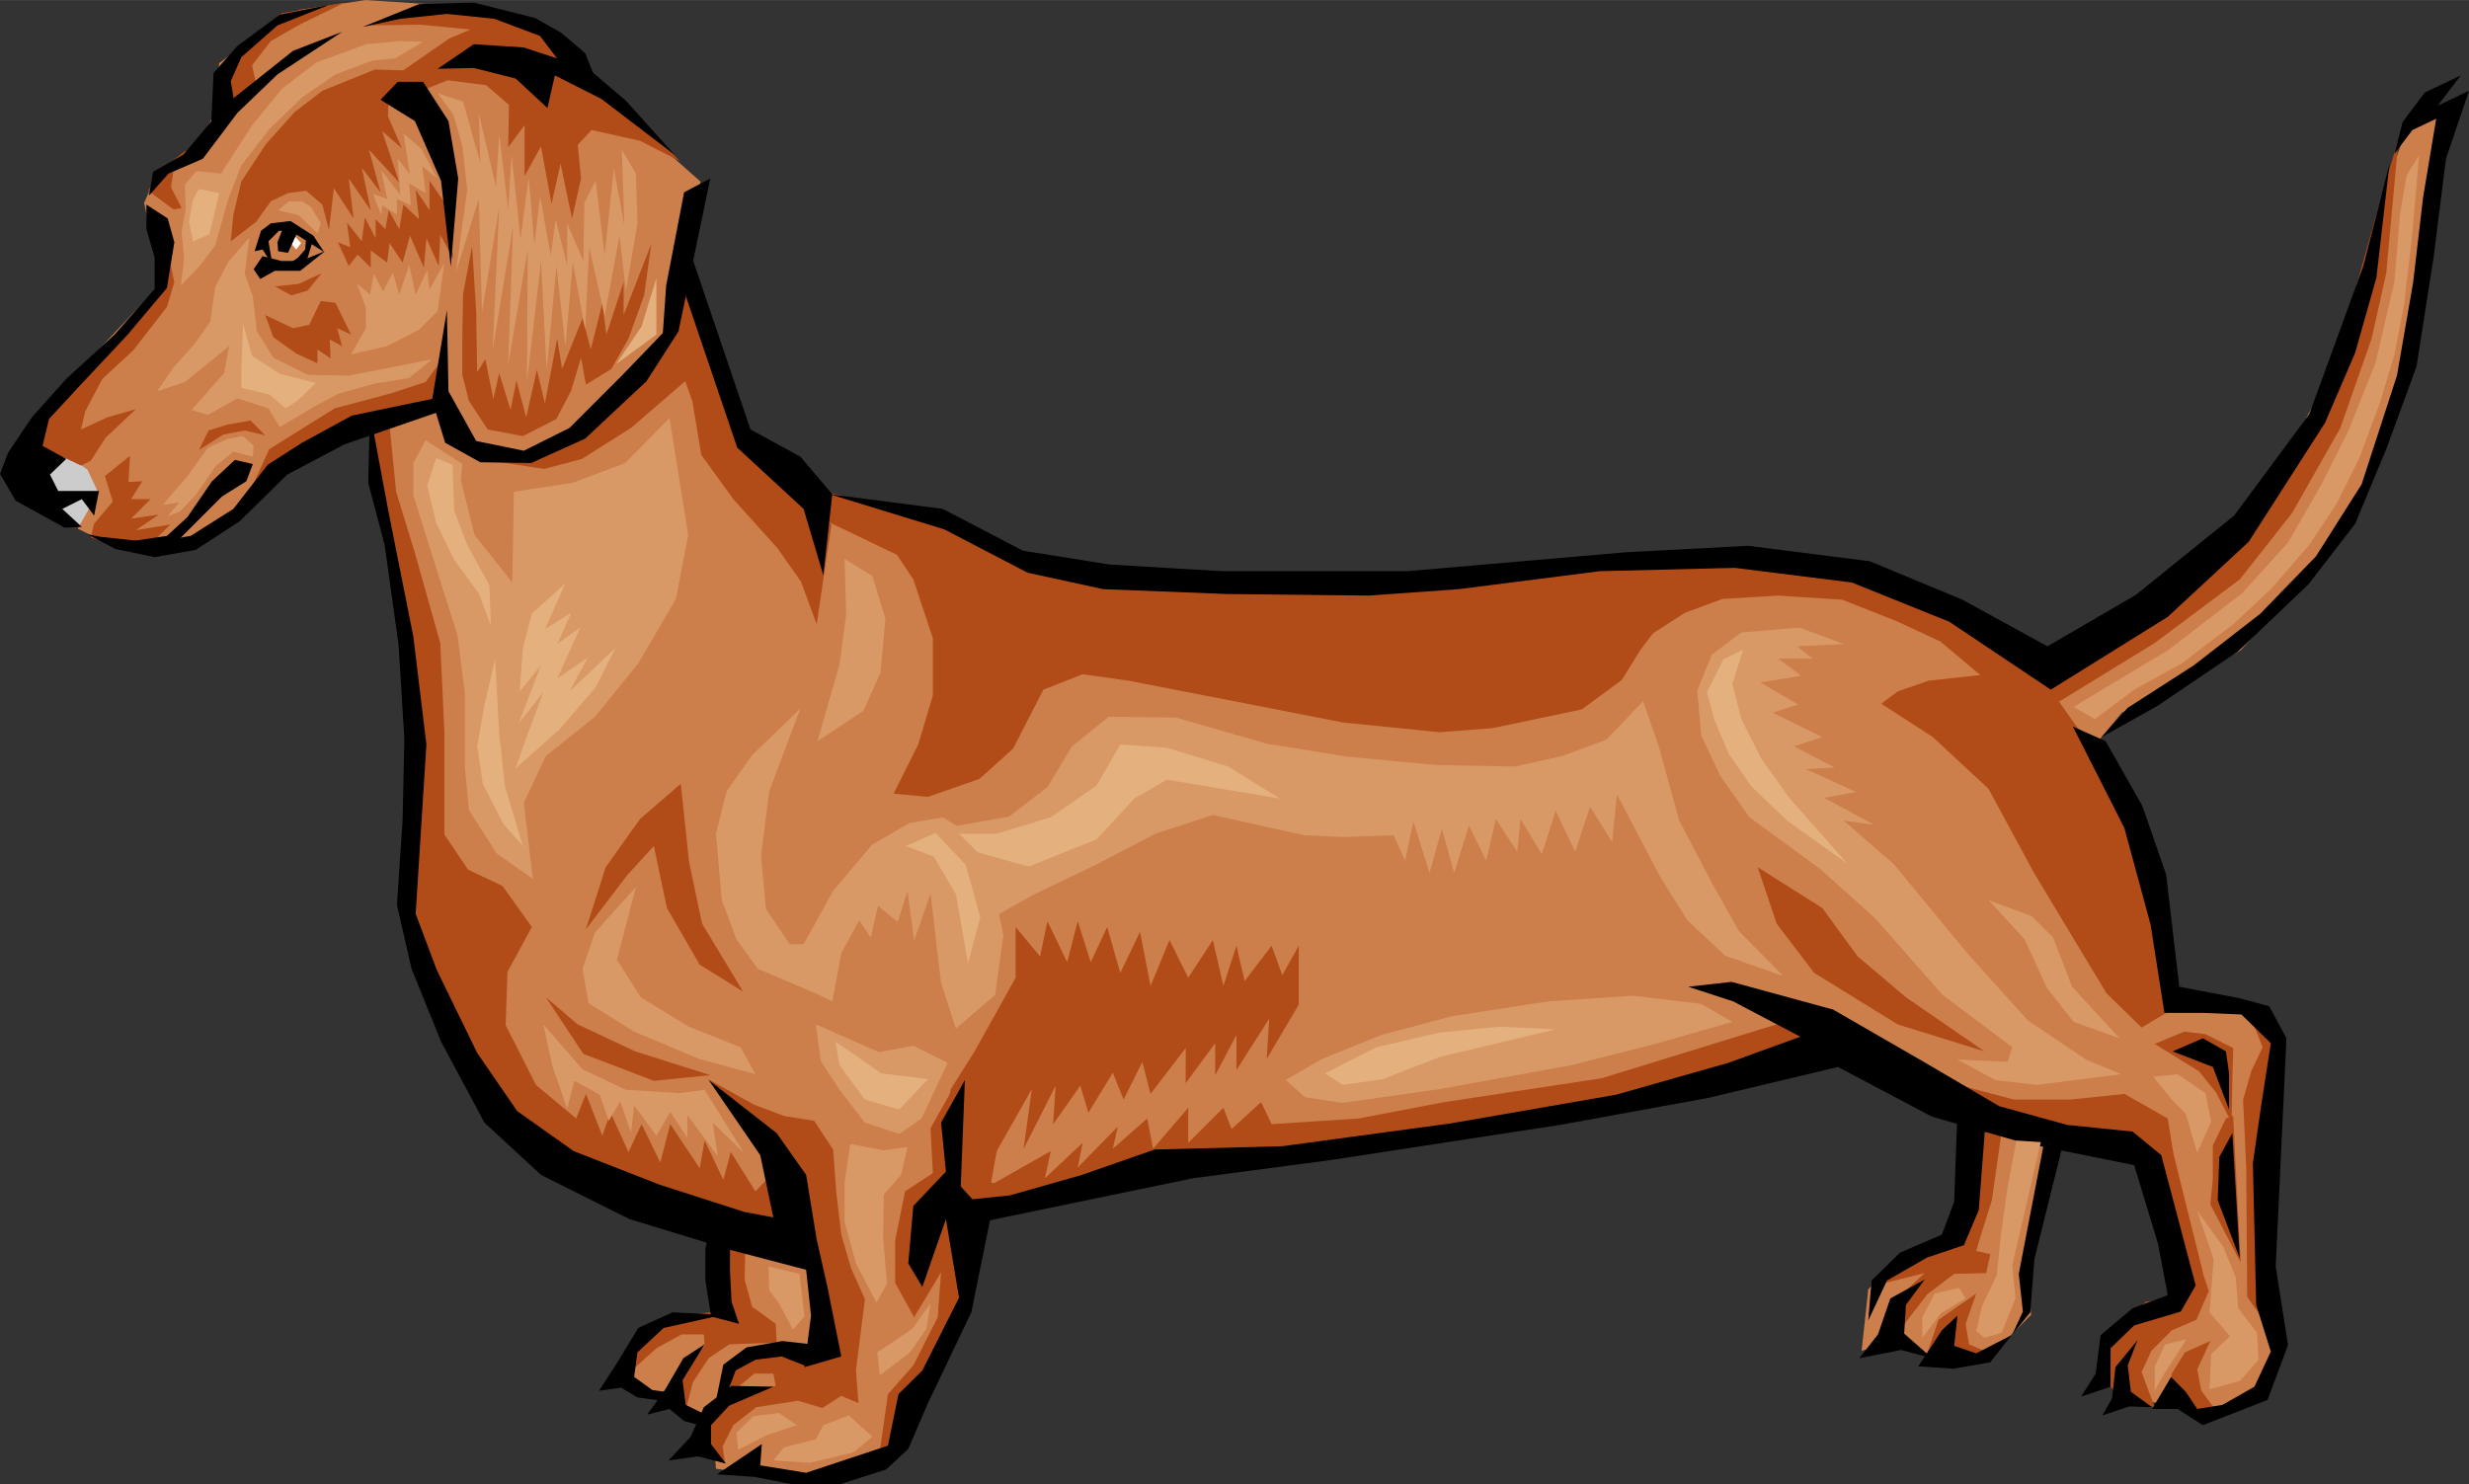 <?xml version="1.0" encoding="UTF-8"?>
<!DOCTYPE svg PUBLIC "-//W3C//DTD SVG 1.1//EN" "http://www.w3.org/Graphics/SVG/1.1/DTD/svg11.dtd">
<!-- Creator: CorelDRAW -->
<svg xmlns="http://www.w3.org/2000/svg" xml:space="preserve" width="126.455mm" height="76.032mm" version="1.1" style="shape-rendering:geometricPrecision; text-rendering:geometricPrecision; image-rendering:optimizeQuality; fill-rule:evenodd; clip-rule:evenodd"
viewBox="0 0 12646 7603"
 xmlns:xlink="http://www.w3.org/1999/xlink">
 <rect x="0" y="0" width="12646" height="7603" fill="#333333" stroke="none"/>
 <defs>
  <style type="text/css">
   <![CDATA[
    .fil2 {fill:black}
    .fil1 {fill:#B14B18}
    .fil0 {fill:#CC7E4B}
    .fil3 {fill:#CCCCCC}
    .fil4 {fill:#D99966}
    .fil6 {fill:#E4B17E}
    .fil5 {fill:white}
   ]]>
  </style>
 </defs>
 <g id="__x0023_Layer_x0020_1">
  <g id="anim0394.ai">
   <g>
    <polygon class="fil0" points="10177,5625 9984,6384 9682,6476 9569,6606 9535,6920 9749,6861 9896,6958 10202,6937 10403,6736 10386,6526 10529,5843 "/>
    <polygon class="fil1" points="9867,6945 9929,6761 10122,6627 10068,6782 10085,6887 10202,6937 10043,7000 "/>
    <polygon class="fil1" points="10256,5772 10202,6149 10143,6337 10122,6409 10194,6425 10173,6522 10009,6526 9871,6631 9749,6790 9691,6677 9858,6522 9640,6576 9770,6442 10022,6316 10106,5679 "/>
    <polygon class="fil2" points="10026,5688 10009,6157 9946,6325 9732,6417 9586,6560 9569,6765 9665,6560 9871,6442 10059,6379 10135,6199 10173,5705 "/>
    <polygon class="fil2" points="9858,6555 9682,6652 9619,6836 9523,6958 9737,6916 9896,6958 9753,6832 9762,6685 "/>
    <polygon class="fil2" points="10026,6740 9946,6815 9825,7000 10005,7012 10194,6979 10303,6840 10122,6933 10009,6895 "/>
    <polygon class="fil2" points="10470,5851 10340,6526 10361,6719 10307,6836 10399,6723 10420,6451 10571,5843 "/>
    <polygon class="fil3" points="214,2339 327,2343 465,2381 557,2645 415,2703 231,2603 "/>
    <polygon class="fil0" points="12432,537 12306,717 12222,951 12004,1794 11589,2544 11090,3110 10441,3483 10592,3982 10868,3651 11476,3332 11878,2888 12180,2364 12360,1865 12528,604 "/>
    <polygon class="fil0" points="1936,2125 1936,2502 2092,3470 2062,4606 2423,5503 3060,6086 3626,6249 3709,6765 3391,6778 3211,6903 3156,7067 3416,7151 3651,7306 3667,7524 4137,7595 4564,7415 4812,7012 4937,6568 5009,6153 8089,5671 9364,5394 10261,5780 10910,5780 11158,6652 10940,6706 10785,7054 11007,7180 11313,7234 11602,7084 11698,6903 11560,6543 11631,5298 11547,5185 11132,5088 10940,4246 10604,3693 10206,3194 8991,2888 5684,3056 4137,2624 3751,2209 3378,1450 "/>
    <polygon class="fil0" points="1094,583 1123,323 1366,143 1534,50 1874,0 2192,21 2850,180 3181,570 3588,930 3437,1739 2842,2326 1832,2180 1375,2448 1186,2687 947,2796 490,2754 398,2708 503,2523 448,2406 268,2276 499,1798 826,1450 738,1039 796,910 1014,771 "/>
    <polygon class="fil1" points="11401,5730 11334,5868 11334,6040 11321,6170 11476,6467 11438,5717 "/>
    <polygon class="fil1" points="11036,5348 11187,5285 11296,5298 11438,5369 11434,5533 11430,5751 11350,5596 11262,5487 "/>
    <polygon class="fil1" points="11531,5218 11589,5365 11531,5487 11489,5633 11505,5981 11510,6643 11627,6811 11652,5679 11702,5327 "/>
    <polygon class="fil1" points="11191,6928 11124,7037 11107,7142 11254,7243 11350,7226 11275,7125 11254,7016 11321,6870 "/>
    <polygon class="fil1" points="11241,6396 11313,6614 11250,6761 11124,6815 11019,6920 10969,7029 11036,7209 10889,7184 10776,7071 10776,6861 10990,6669 11149,6648 11132,6417 "/>
    <polygon class="fil1" points="3626,5528 3860,5658 4015,5717 4170,5742 4267,5889 4284,6115 4309,6325 4359,6497 4430,6656 4384,7021 4397,7188 4309,7151 4212,7213 4087,7176 3873,7209 3756,7301 3701,7410 3714,7498 3563,7436 3638,7222 3839,7130 3973,7100 3961,7037 3864,7037 3751,7130 3718,7096 3768,6958 3994,6899 4204,6907 4129,6354 3890,5809 "/>
    <polygon class="fil1" points="3227,7029 3362,6907 3491,6836 3605,6836 3609,6895 3500,7008 3441,7201 3504,7251 3550,7079 3630,6958 3735,6887 3978,6878 3973,6782 3852,6694 3814,6555 3818,6363 3655,6308 3684,6715 3462,6748 3273,6832 "/>
    <polygon class="fil1" points="2536,2364 2787,2402 2980,2351 3232,2192 3596,1878 3437,1626 3341,1819 2947,2209 2699,2343 "/>
    <polygon class="fil1" points="5202,4749 5202,5009 4992,5386 4870,5579 4757,6119 5063,6132 5105,5897 5285,5579 5243,5885 5407,5562 5394,5759 5533,5562 5575,5700 5700,5495 5755,5633 5851,5440 5893,5604 6073,5369 6073,5549 6224,5344 6224,5508 6333,5302 6333,5482 6501,5218 6488,5424 6652,5147 6652,4845 6568,4996 6513,4845 6375,5026 6333,4845 6266,5051 6212,4816 6086,5009 5990,4816 5893,5051 5839,4774 5738,4984 5671,4749 5587,4929 5520,4720 5466,4929 5365,4720 5327,4900 "/>
    <polygon class="fil1" points="4912,6036 5093,6061 5382,5897 5352,6036 5545,5855 5520,5981 5725,5772 5700,5885 5876,5730 5906,5885 6086,5675 6086,5855 6266,5675 6308,5784 6459,5646 6513,5759 6958,5730 7398,5646 8203,5524 9154,5231 9418,5411 8131,5663 6430,5922 4979,6199 "/>
    <polygon class="fil1" points="9997,5549 10315,5633 10604,5633 10881,5604 11103,5730 11132,5910 11283,6518 11145,6685 11007,5952 10231,5784 "/>
    <polygon class="fil1" points="1283,2511 1379,2301 1714,2092 1999,2016 2180,1957 2247,1865 2238,2045 1731,2234 "/>
    <polygon class="fil1" points="1895,2167 1911,2494 2125,3508 2125,4179 2087,4636 2506,5675 2875,6027 4032,6388 3944,6027 3869,6103 3743,5902 3705,6044 3609,5843 3584,5985 3433,5759 3382,5956 3286,5759 3219,5902 3127,5700 3085,5818 3001,5604 2951,5730 2745,5558 2590,5252 2599,4979 2724,4749 2574,4539 2397,4455 2276,4275 2276,3751 2255,3294 2125,2833 2029,2519 1991,2138 "/>
    <polygon class="fil1" points="10537,3600 11036,3294 11472,2968 11740,2628 11987,2192 12147,1735 12222,1400 12285,713 12210,960 12038,1576 11891,2117 11367,2825 10747,3261 10357,3475 "/>
    <polygon class="fil0" points="1379,1169 1345,1253 1362,1350 1496,1362 1568,1287 1572,1216 1488,1165 "/>
    <polygon class="fil1" points="1765,13 1534,126 1387,210 1291,335 1312,432 1107,604 1127,386 1245,231 1442,67 "/>
    <polygon class="fil1" points="1920,356 1651,465 1509,574 1362,738 1236,930 1195,1102 1182,1236 1312,1136 1387,1031 1475,989 1568,977 1651,1048 1685,1178 1710,964 1811,1119 1786,914 1899,1077 1853,859 1949,985 1890,767 2045,935 1957,671 2058,759 1987,595 1991,495 2221,365 "/>
    <polygon class="fil1" points="989,817 889,868 876,960 930,1065 889,1073 759,977 817,876 951,771 "/>
    <polygon class="fil1" points="863,1308 893,1446 855,1572 683,1794 524,1941 436,2108 415,2200 549,2138 696,2096 541,2242 465,2360 415,2385 159,2263 247,2087 759,1559 "/>
    <polygon class="fil1" points="537,2439 578,2569 482,2683 465,2754 675,2817 801,2758 872,2687 696,2716 813,2636 671,2657 771,2557 671,2557 729,2465 658,2469 666,2335 "/>
    <polygon class="fil1" points="2041,377 2301,197 2410,151 2154,126 1874,130 2209,25 2490,38 2766,138 2997,335 3299,637 3483,826 3278,721 3030,666 2959,742 2976,914 2930,1119 2871,838 2825,1044 2771,750 2687,901 2687,641 2603,754 2607,537 2490,436 2293,411 2125,478 "/>
    <polygon class="fil1" points="2418,1262 2372,1505 2368,1718 2368,1920 2402,2054 2498,2200 2678,2234 2850,2146 2926,1999 2976,1832 3001,1970 3131,1890 3219,1735 3299,1513 3336,1249 3194,1614 3194,1446 3106,1714 3085,1555 3026,1790 2984,1630 2879,1890 2854,1735 2791,2066 2750,1895 2695,2138 2645,1949 2615,2100 2557,1911 2527,2045 2486,1840 2444,1907 2439,1597 "/>
    <polygon class="fil1" points="1408,1467 1530,1454 1647,1400 1576,1488 1492,1513 "/>
    <polygon class="fil1" points="1019,2305 1144,2226 1253,2205 1358,2230 1283,2154 1165,2175 1069,2205 "/>
    <polygon class="fil1" points="3517,1438 3751,2125 3844,2263 4154,2494 4258,2691 4183,3198 4103,2980 3982,2808 3756,2557 3592,2330 3546,2054 3433,1735 "/>
    <polygon class="fil1" points="4233,2523 4481,2574 5067,2775 5537,2921 6970,2968 8400,2871 9183,2892 9921,3056 10449,3458 10726,3848 10994,4296 11070,5000 11095,5189 10969,5264 10789,5088 10592,4761 10416,4468 10185,4041 9900,3776 9636,3605 9720,3542 9879,3487 10143,3458 9938,3286 9712,3181 9435,3072 9108,3051 8823,3068 8630,3139 8467,3244 8400,3332 8307,3483 8102,3634 7645,3730 7373,3751 6878,3701 6321,3592 5780,3487 5545,3454 5344,3533 5189,3835 5017,3990 4753,4082 4577,4066 4703,3814 4778,3563 4778,3269 4678,2968 4594,2842 4200,2653 "/>
    <polygon class="fil1" points="3278,4196 3102,4443 3001,4761 3211,4485 3349,4334 3416,4652 3584,4942 3806,5080 3596,4732 3529,4414 3487,4015 "/>
    <polygon class="fil1" points="2796,5109 2988,5399 3349,5537 3638,5508 3253,5386 2959,5248 "/>
    <polygon class="fil1" points="9003,4443 9100,4732 9292,4984 9720,5248 10164,5386 9762,5109 9515,4900 9334,4652 "/>
    <polygon class="fil4" points="2180,2255 2117,2372 2117,2536 2247,2951 2343,3253 2381,3550 2381,3932 2402,4150 2544,4372 2729,4502 2683,4112 2796,3873 3047,3672 3269,3399 3462,3068 3525,2741 3429,2142 3202,2372 2934,2473 2632,2519 2624,2984 2431,2741 2360,2460 2368,2377 "/>
    <polygon class="fil4" points="10621,3621 11103,3332 11484,3039 11719,2779 11891,2481 12029,2205 12168,1857 12264,1442 12293,1094 12327,897 12390,796 12356,1195 12314,1559 12264,1815 12189,2066 12084,2347 11967,2582 11828,2791 11635,3014 11443,3194 11174,3399 10931,3533 10730,3684 "/>
    <polygon class="fil4" points="1425,1077 1480,1031 1547,1031 1593,1060 1643,1144 1626,1195 1530,1102 "/>
    <polygon class="fil1" points="1731,1241 1786,1362 1832,1304 1899,1371 1899,1283 1983,1345 1995,1245 2062,1345 2100,1207 2171,1371 2184,1220 2247,1362 2255,1203 2322,1324 2284,1048 2200,926 2200,1077 2129,972 2146,1123 2066,1048 2045,1174 1991,1077 1974,1174 1924,1123 1924,1220 1869,1115 1853,1236 1777,1140 1794,1266 "/>
    <polygon class="fil1" points="1358,1614 1400,1727 1517,1811 1626,1861 1626,1790 1693,1836 1689,1739 1752,1773 1727,1681 1798,1714 1718,1551 1643,1542 1584,1664 1501,1681 "/>
    <polygon class="fil4" points="2050,210 1878,226 1622,319 1446,453 1291,641 1132,889 1006,876 947,947 951,1069 930,1190 943,1324 926,1463 1027,1358 1102,1257 1169,1019 1236,847 1379,662 1547,499 1718,381 1907,310 2024,298 2167,214 "/>
    <polygon class="fil4" points="1169,1341 1102,1471 1077,1647 998,1760 889,1882 805,2004 947,1957 1174,1773 1148,1911 981,2100 1065,2125 1216,2041 1375,2092 1433,2188 1609,2083 1735,2016 1915,1966 2096,1936 2213,1840 2024,1878 1786,1924 1576,1920 1400,1832 1316,1698 1295,1521 1253,1400 1278,1216 "/>
    <polygon class="fil4" points="1827,1450 1874,1576 1874,1681 1798,1815 1983,1773 2146,1689 2242,1593 2276,1345 2200,1484 2188,1383 2129,1509 2096,1358 2045,1509 2012,1396 1962,1492 1915,1404 1895,1509 "/>
    <polygon class="fil4" points="1953,1102 1911,993 1983,1019 1953,872 2050,998 2037,813 2100,893 2066,683 2159,763 2238,914 2163,851 2180,989 2096,939 2104,1052 2033,1019 2033,1098 1957,1052 "/>
    <polygon class="fil4" points="1299,2284 1245,2234 1169,2247 1065,2293 960,2439 834,2586 918,2574 859,2645 922,2620 1002,2536 1107,2385 1195,2314 1295,2339 "/>
    <polygon class="fil4" points="2242,478 2322,587 2368,746 2393,972 2335,1396 2452,1019 2469,1597 2557,1060 2523,1794 2628,1157 2603,1865 2703,1278 2699,1957 2771,1337 2800,1895 2850,1362 2896,1773 2934,1345 2997,1689 3018,1266 3097,1618 3173,1207 3206,1488 3265,1144 3257,889 3185,767 3198,1157 3144,863 3097,1308 3051,926 2993,1039 2988,1337 2905,1144 2905,1358 2846,1123 2821,1308 2766,1006 2737,1253 2708,910 2666,1224 2620,792 2603,1073 2557,687 2540,956 2452,578 2460,834 2372,520 "/>
    <polygon class="fil5" points="1496,1195 1542,1245 1517,1278 1496,1253 "/>
    <polygon class="fil4" points="2783,5248 2984,5478 3206,5583 3483,5600 3609,5583 3810,5906 3651,5751 3676,5922 3521,5713 3521,5830 3433,5696 3362,5818 3248,5663 3232,5801 3177,5642 3118,5742 3072,5608 2942,5537 2905,5679 2829,5461 "/>
    <polygon class="fil4" points="4099,3630 3852,3869 3722,4053 3667,4271 3697,4611 3772,4812 3881,4963 4166,5084 4254,4837 4045,4837 3923,4657 3898,4384 3940,4053 "/>
    <polygon class="fil4" points="4326,2863 4334,3148 4300,3403 4187,3797 4422,3642 4510,3445 4535,3169 4468,2951 "/>
    <polygon class="fil4" points="3257,4544 3047,4778 2984,4963 3014,5139 3248,5285 3579,5424 3869,5503 3793,5365 3529,5260 3282,5109 3160,4917 "/>
    <polygon class="fil4" points="4179,5248 4204,5436 4300,5583 4430,5751 4606,5809 4720,5730 4854,5445 4678,5357 4502,5390 "/>
    <polygon class="fil1" points="4879,5579 4766,5780 4778,6010 4636,6103 4585,6354 4585,6572 4682,6748 4820,6518 4803,6748 4678,6995 4548,7142 4506,7436 4632,7389 4963,6572 4975,6073 4984,5566 "/>
    <polygon class="fil4" points="4355,5860 4326,6057 4326,6258 4384,6472 4489,6673 4543,6576 4523,6337 4527,6119 4615,6019 4648,5876 4523,5893 "/>
    <polygon class="fil4" points="3781,7427 3927,7352 4082,7301 3990,7239 3860,7255 3772,7339 "/>
    <polygon class="fil4" points="3961,7482 4015,7415 4179,7373 4217,7301 4347,7251 4468,7360 4372,7440 4149,7494 "/>
    <polygon class="fil4" points="3936,6488 3940,6610 3990,6677 4061,6811 4120,6744 4095,6526 "/>
    <polygon class="fil2" points="1752,163 1501,260 1153,537 939,792 784,880 763,1002 863,889 1039,813 1216,578 1421,381 "/>
    <polygon class="fil2" points="750,1048 750,1174 792,1320 792,1480 587,1714 339,1941 163,2138 42,2318 0,2427 80,2565 331,2703 419,2699 319,2607 419,2557 482,2641 507,2515 298,2515 256,2431 339,2351 218,2284 251,2146 402,1983 654,1714 855,1475 893,1241 859,1119 "/>
    <polygon class="fil2" points="448,2737 591,2812 792,2854 1002,2817 1228,2670 1471,2431 1765,2276 2276,2100 2263,2033 1802,2129 1547,2268 1371,2381 1195,2607 977,2745 784,2779 516,2750 "/>
    <polygon class="fil2" points="2289,1589 2213,2050 2280,2268 2460,2368 2720,2372 2997,2247 3311,1953 3475,1698 3638,914 3504,985 3412,1463 3395,1706 3185,1924 2917,2192 2683,2309 2439,2259 2297,2004 "/>
    <polygon class="fil2" points="2242,352 2427,226 2683,243 3014,352 3206,516 3454,792 3081,507 2842,386 2804,553 2641,402 2427,348 "/>
    <polygon class="fil2" points="683,2771 855,2745 960,2649 1086,2465 1203,2356 1295,2377 1262,2465 1136,2544 872,2808 "/>
    <polygon class="fil2" points="3483,1429 3776,2293 4116,2607 4217,2947 4263,2532 4099,2339 3844,2200 3508,1211 "/>
    <polygon class="fil2" points="4250,2532 4829,2607 5239,2821 5684,2892 6258,2926 7209,2926 8328,2829 8953,2796 9577,2875 10051,3072 10487,3311 10940,3047 11443,2641 11828,2121 12105,1362 12239,838 12172,1421 12063,1807 11908,2167 11518,2775 11103,3160 10504,3533 9984,3185 9485,2984 8886,2909 8194,2926 7473,3018 7012,3051 6283,3043 5650,3018 5264,2934 4837,2712 "/>
    <polygon class="fil2" points="1895,2112 1987,2607 2117,3261 2184,3814 2129,4682 2238,4971 2444,5394 2649,5692 2938,5897 3378,6069 3810,6208 3961,6237 3894,5918 3630,5533 3978,5805 4129,6019 4183,6350 4238,6593 4309,6949 4120,7004 4154,6740 4129,6505 3743,6404 3223,6245 2771,6019 2481,5751 2259,5336 2108,4963 2033,4636 2062,4204 2071,3785 2041,3299 1970,2791 1886,2473 "/>
    <polygon class="fil2" points="4942,5533 4820,5751 4845,6002 4678,6178 4652,6472 4724,6593 4845,6245 4912,6648 4724,7021 4602,7142 4548,7406 4129,7545 3894,7507 3902,7398 3672,7553 3864,7566 4053,7603 4305,7603 4539,7528 4652,7423 4753,7188 4975,6723 5072,6245 4921,6078 "/>
    <polygon class="fil2" points="3961,7104 3747,7100 3605,7209 3538,7360 3424,7482 3575,7461 3718,7498 3642,7398 3642,7301 3735,7201 "/>
    <polygon class="fil2" points="1081,641 1094,373 1216,235 1433,75 1685,25 1421,130 1236,293 1182,415 1207,566 "/>
    <polygon class="fil2" points="1857,138 2050,96 2289,71 2532,96 2766,184 2884,340 3051,407 2997,272 2875,168 2741,92 2427,13 2146,21 "/>
    <polygon class="fil2" points="3609,6887 3500,6958 3408,7117 3315,7247 3429,7218 3504,7280 3600,7306 3621,7251 3512,7197 3496,7071 "/>
    <polygon class="fil2" points="3701,6736 3445,6723 3269,6803 3160,6983 3068,7125 3181,7109 3265,7159 3420,7180 3433,7134 3341,7121 3248,7054 3265,6928 3399,6803 "/>
    <polygon class="fil2" points="3642,6275 3613,6396 3613,6560 3642,6744 3785,6782 3747,6669 3739,6513 3739,6358 "/>
    <polygon class="fil2" points="4191,6891 4007,6870 3823,6903 3705,6991 3655,7234 3705,7188 3768,7021 3869,6966 4003,6949 4133,7000 "/>
    <polygon class="fil2" points="4929,6149 5172,6124 5541,6019 5914,5889 6568,5872 7431,5755 8278,5608 8852,5445 9221,5311 8877,5130 8647,5055 8869,5030 9389,5172 9862,5445 10240,5667 10588,5763 10923,5797 11070,5918 11246,6585 11170,6719 10931,6790 10810,6907 10810,7104 10659,7155 10734,7037 10759,6840 10923,6702 11103,6635 11053,6371 10931,5969 10365,5855 9896,5721 9414,5466 8747,5625 7989,5763 6815,5943 6111,6036 5000,6266 "/>
    <polygon class="fil2" points="10617,3722 10881,4242 11015,4736 11086,5189 11283,5189 11480,5197 11631,5344 11581,5667 11539,5960 11556,6685 11631,6924 11547,7104 11384,7197 11254,7218 11195,7130 11120,7054 11023,7218 11153,7218 11283,7301 11614,7172 11719,6891 11656,6488 11711,5319 11623,5155 11472,5114 11162,5055 11095,4481 10973,4129 10785,3797 "/>
    <polygon class="fil2" points="10948,6866 10835,7004 10818,7163 10768,7251 10906,7205 11023,7209 10914,7130 10898,6995 "/>
    <polygon class="fil2" points="11128,5386 11283,5319 11401,5386 11417,5499 11417,5684 11334,5466 "/>
    <polygon class="fil2" points="11434,5805 11367,5927 11359,6149 11472,6446 "/>
    <polygon class="fil2" points="12419,474 12306,625 12264,788 12356,666 12478,608 12411,1010 12360,1446 12277,1924 12096,2481 11862,2850 11577,3144 11237,3408 10898,3626 10764,3776 11049,3617 11464,3336 11824,2993 12063,2683 12222,2301 12377,1878 12465,1316 12528,813 12646,465 12486,541 12604,386 "/>
    <polygon class="fil2" points="1345,1312 1442,1337 1538,1337 1664,1287 1538,1387 1408,1387 1333,1429 1299,1379 "/>
    <polygon class="fil2" points="1304,1287 1345,1278 1396,1358 1375,1236 1429,1182 1488,1182 1660,1291 1605,1207 1488,1132 1387,1144 1337,1182 "/>
    <polygon class="fil2" points="1568,1220 1563,1278 1526,1320 1433,1383 1509,1383 1576,1320 1601,1236 "/>
    <polygon class="fil2" points="1949,511 2037,419 2167,419 2297,620 2347,914 2309,1366 2259,926 2125,620 "/>
    <polygon class="fil2" points="1454,1157 1421,1241 1425,1287 1475,1295 1521,1195 "/>
    <polygon class="fil4" points="4095,4875 4267,4564 4468,4326 4657,4217 4829,4187 4967,4271 5063,4418 5139,4791 5097,5097 4896,5269 4820,5034 4766,4577 4682,4820 4648,4564 4598,4724 4497,4640 4460,4803 4401,4715 4309,4883 4263,5130 4116,5059 "/>
    <polygon class="fil4" points="4862,4238 5168,4183 5365,4032 5491,3823 5679,3672 6023,3676 6488,3810 6907,3877 7356,3919 7758,3927 8001,3873 8228,3789 8416,3592 8496,3823 8601,4204 8768,4523 8907,4770 9133,5000 8836,4896 8643,4715 8504,4493 8282,4070 8257,4313 8144,4133 8068,4363 7968,4154 7897,4376 7788,4196 7771,4363 7662,4196 7612,4409 7524,4229 7448,4472 7385,4246 7322,4472 7239,4208 7197,4409 7138,4279 6887,4288 6681,4279 6212,4175 5918,4271 5621,4426 5298,4581 5021,4736 "/>
    <polygon class="fil4" points="6585,5533 6765,5428 7075,5302 7436,5206 7930,5130 8362,5101 8714,5143 8873,5235 8492,5344 8048,5457 7377,5579 6874,5650 6685,5621 "/>
    <polygon class="fil4" points="4766,6677 4673,6807 4569,6878 4493,6928 4506,7046 4661,6928 4745,6807 "/>
    <polygon class="fil4" points="9217,3215 8919,3240 8768,3353 8693,3538 8714,3768 8810,3973 8961,4187 9322,4451 9603,4703 9950,5097 10307,5365 10282,5440 10026,5428 10219,5533 10432,5558 10864,5503 10684,5428 10386,5227 10076,4883 9699,4426 9443,4204 9598,4225 9343,4087 9506,4057 9250,3940 9397,3932 9188,3823 9334,3776 9079,3651 9209,3609 9016,3496 9225,3462 9108,3374 9284,3374 9204,3311 9443,3299 "/>
    <polygon class="fil4" points="11028,5516 11153,5503 11296,5600 11325,5746 11254,5906 11195,5705 11120,5629 "/>
    <polygon class="fil4" points="10328,5843 10282,6086 10248,6333 10227,6534 10152,6690 10122,6819 10164,6853 10252,6828 10323,6652 10307,6480 10453,5851 "/>
    <polygon class="fil4" points="9846,6853 9846,6748 9909,6627 10034,6597 10068,6652 9942,6727 "/>
    <polygon class="fil4" points="11317,7117 11325,6937 11422,6845 11317,6723 11338,6451 11254,6203 11388,6388 11451,6543 11464,6702 11560,6828 11568,6966 11472,7075 "/>
    <polygon class="fil4" points="11199,6861 11082,7042 11036,7125 11036,7000 11090,6887 "/>
    <polygon class="fil4" points="10185,4611 10370,4812 10483,5059 10621,5235 10856,5319 10613,5055 10516,4803 10407,4694 "/>
    <polygon class="fil6" points="1019,968 989,1023 968,1136 989,1236 1073,1199 1123,989 "/>
    <polygon class="fil6" points="2896,2988 2724,3144 2678,3320 2662,3542 2771,3408 2657,3705 2783,3546 2691,3793 2641,3936 2863,3739 3051,3521 3152,3320 2917,3542 3009,3370 2854,3475 2972,3215 2854,3299 2926,3139 2791,3223 "/>
    <polygon class="fil6" points="2536,3378 2481,3613 2444,3823 2473,4015 2578,4221 2678,4334 2586,4028 2557,3760 "/>
    <polygon class="fil6" points="2234,2347 2188,2486 2234,2678 2326,2867 2452,3039 2515,3206 2506,2997 2393,2791 2326,2615 2318,2381 "/>
    <polygon class="fil6" points="1245,1660 1291,1823 1433,1915 1618,1962 1526,2050 1463,2092 1379,2020 1236,1987 1236,1895 "/>
    <polygon class="fil6" points="3362,1425 3286,1672 3156,1865 3362,1714 "/>
    <polygon class="fil6" points="4279,5336 4300,5457 4430,5633 4606,5684 4753,5528 4514,5499 "/>
    <polygon class="fil6" points="4640,4334 4782,4388 4896,4581 4958,4933 5021,4699 4946,4430 4791,4267 "/>
    <polygon class="fil6" points="6786,5499 7050,5365 7373,5290 7679,5260 7968,5273 7373,5415 7083,5528 6878,5558 "/>
    <polygon class="fil6" points="8827,3378 8743,3546 8781,3688 8856,3864 8970,4028 9154,4204 9464,4426 9167,4091 9020,3885 8919,3684 8873,3504 8928,3328 "/>
    <polygon class="fil6" points="5105,4271 5382,4187 5617,4024 5738,3814 5977,3831 6291,3927 6555,4091 5977,3994 5809,4091 5617,4300 5269,4439 5009,4367 4912,4271 "/>
   </g>
  </g>
 </g>
</svg>
